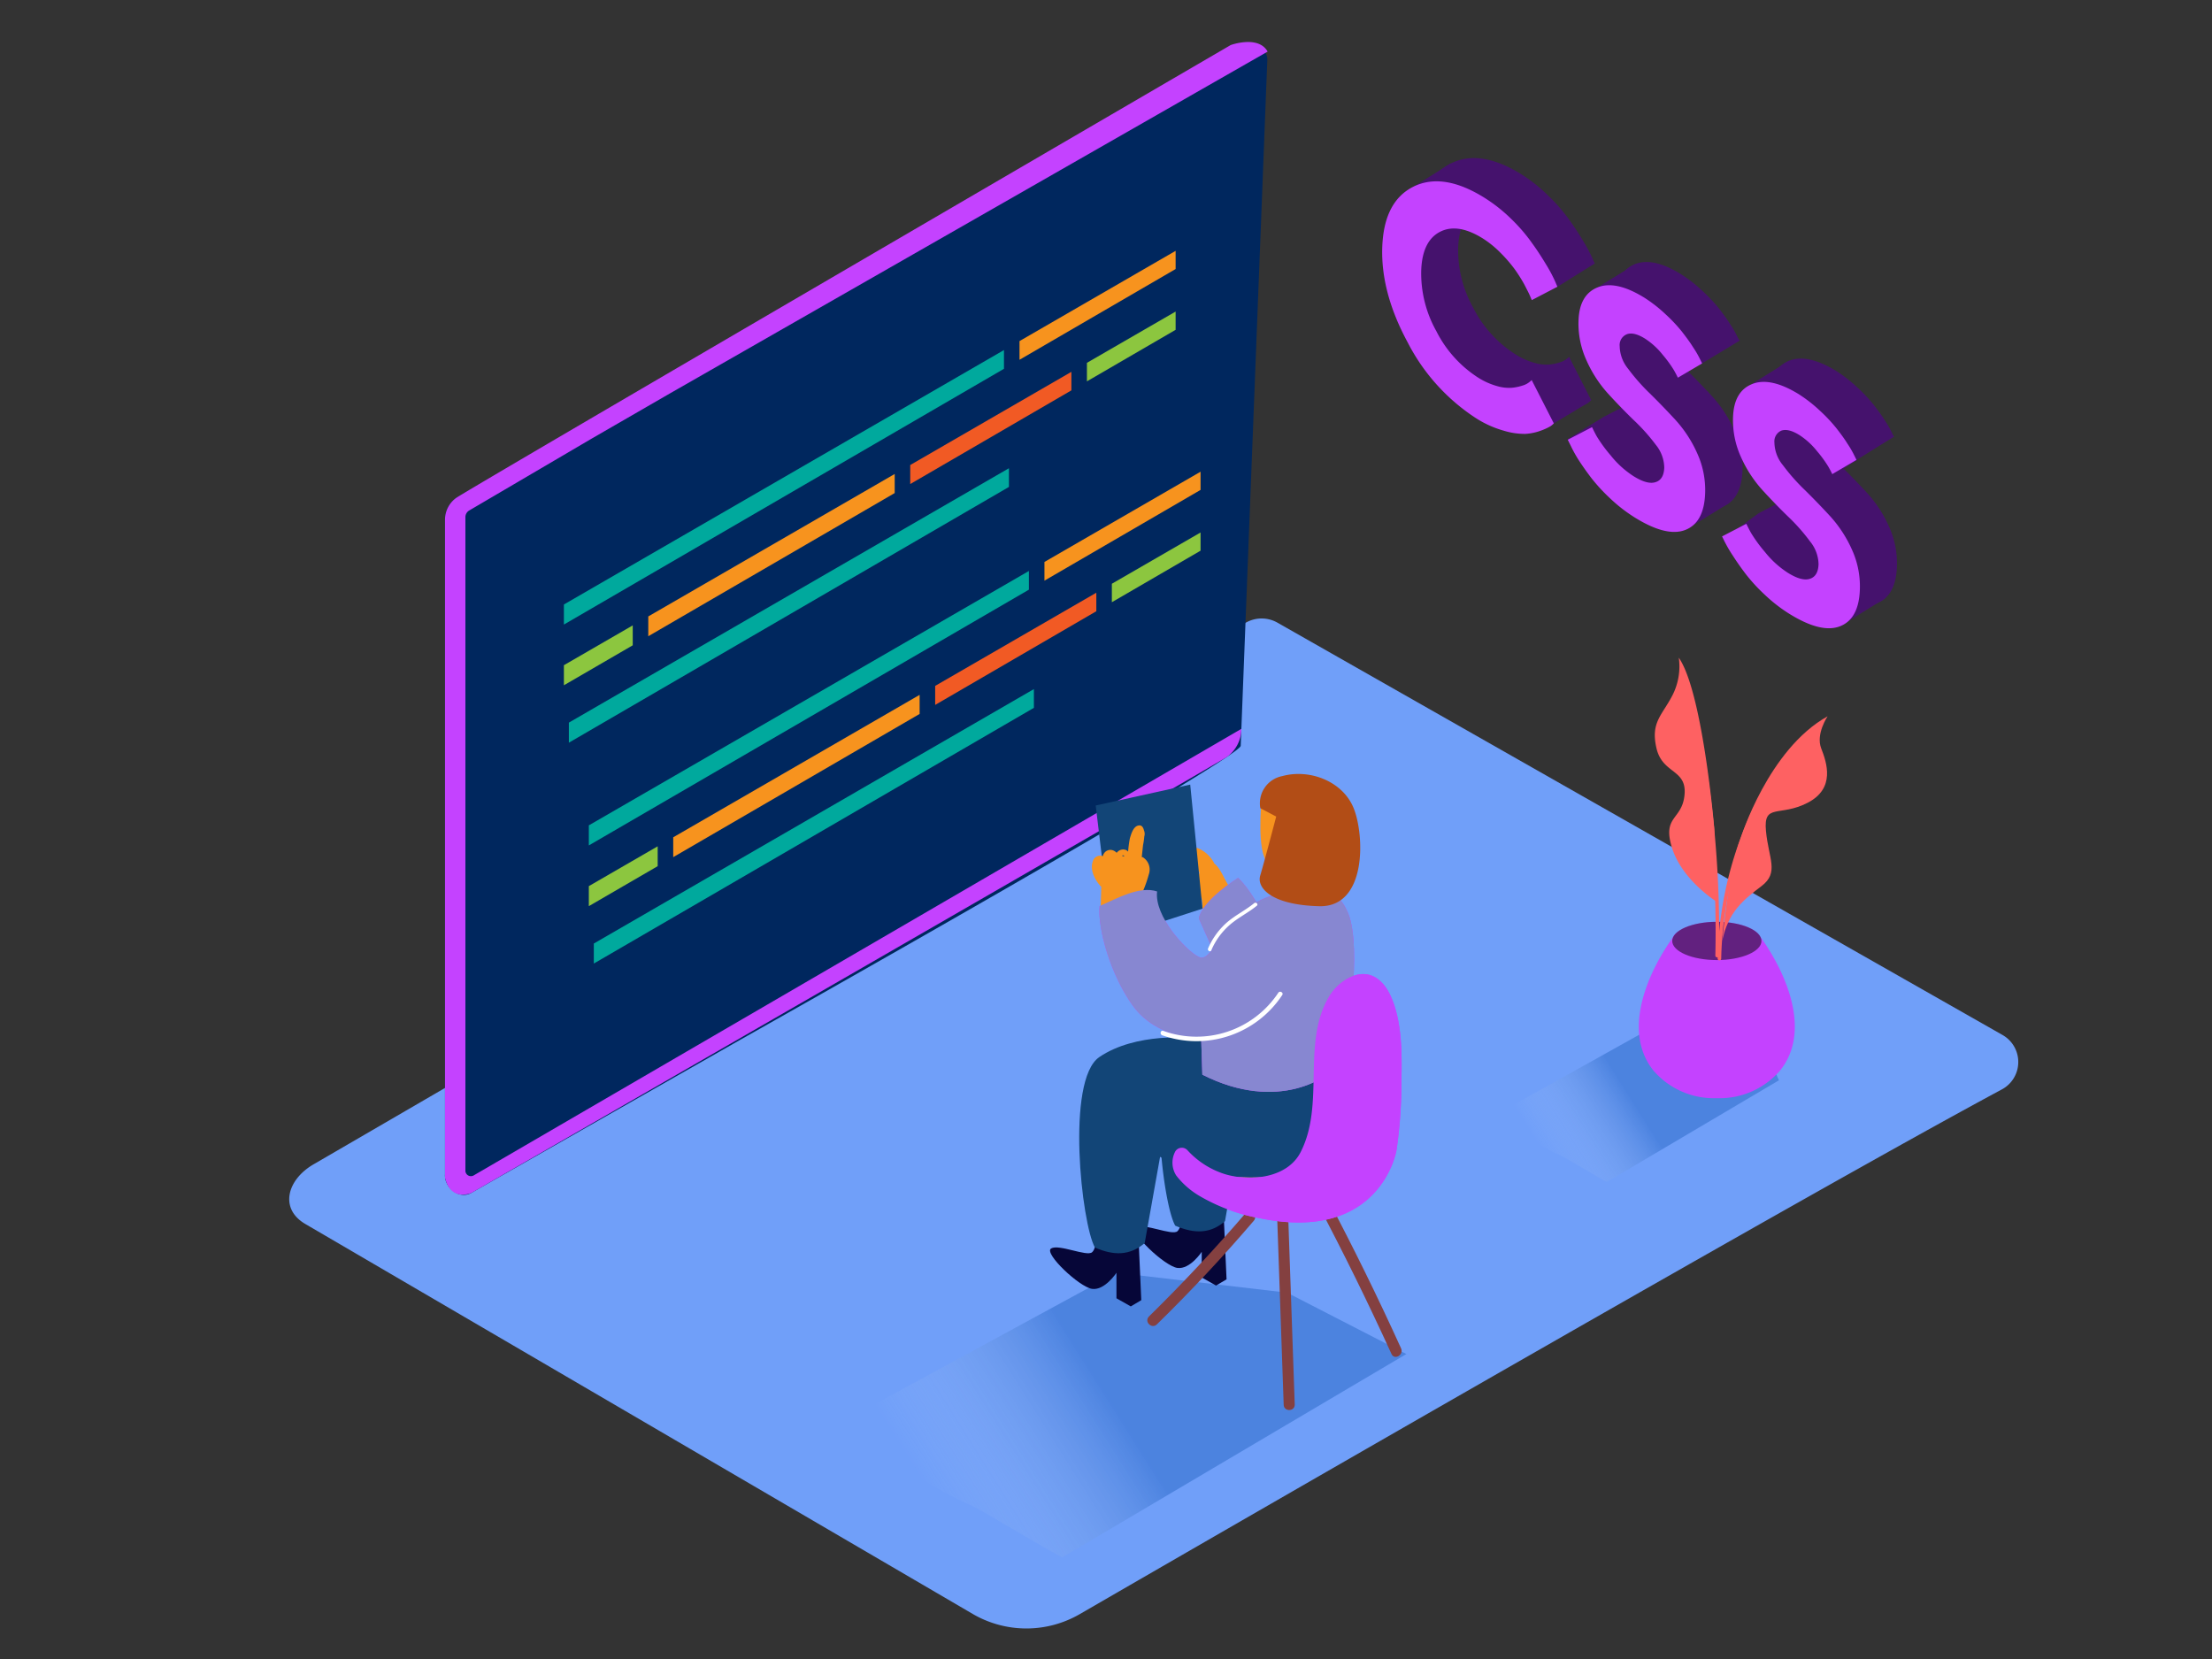 <svg id="Layer_2" data-name="Layer 2" xmlns="http://www.w3.org/2000/svg" xmlns:xlink="http://www.w3.org/1999/xlink" viewBox="0 0 400 300"><rect x="0" y="0" width="400" height="300" fill="#333333" stroke="none"/><defs><linearGradient id="linear-gradient" x1="279.41" y1="208.97" x2="295.44" y2="198.86" gradientUnits="userSpaceOnUse"><stop offset="0" stop-color="#fff" stop-opacity="0"/><stop offset="0.99" stop-color="#0048aa"/></linearGradient><linearGradient id="linear-gradient-2" x1="169.58" y1="272.22" x2="200.85" y2="252.5" xlink:href="#linear-gradient"/></defs><title>OK</title><path d="M362,197c-34.24,18.38-135,76.52-166.72,94.87a19.25,19.25,0,0,1-19.35,0L55.22,221.34c-4.8-2.8-3.26-8.11,1.58-10.85L225.3,112.59a5.77,5.77,0,0,1,5.69,0l131.17,74.59A5.62,5.62,0,0,1,362,197Z" fill="#709ff9"/><path d="M282.73,209.22c.58.27,7.19,4.25,7.85,4.51l31.11-18.38-3.26-7.4L303,183.44l-32.81,18.31C275.71,205,276.91,206.57,282.73,209.22Z" opacity="0.32" fill="url(#linear-gradient)"/><path d="M82.87,89.8a4.82,4.82,0,0,0-2.4,4.2V212.33c-.18,2.42,2.56,4.65,4.77,3.38l48.46-27.59c1.95-1.12,90.66-51,90.66-53.26l4.81-124a2.32,2.32,0,0,0-3.46-2.12C204.08,21,92.69,84.09,82.87,89.8Z" fill="#00275e"/><path d="M107,79.31l-22.15,13a1.4,1.4,0,0,0-.69,1.21V211.76a1,1,0,0,0,1.43.83l138.89-80.79a6.34,6.34,0,0,1-2.61,5.08c-2.66,1.7-136.63,78.84-136.63,78.84s-3.7,1.67-4.77-2.74V94a4.87,4.87,0,0,1,2-3.95c2.14-1.55,140.07-81.9,140.07-81.9s5-1.84,6.69,1.18L121.15,71.14" fill="#c442ff"/><polyline points="316.87 69.39 323.6 65.19 327.27 71.35 318.12 71.35" fill="#45126d"/><path d="M336.32,88.79a2.18,2.18,0,0,1-2.85-.7,2.32,2.32,0,0,1-.61-.62,2.16,2.16,0,0,1,.76-2.89c.7-.49,1.42-.92,2.16-1.34l0-.1,6.73-4.2L333,71.35h-5.73l-1.8,3.59-6.29,1.63v8.26l5.84,6.5,5.05,6.87,1.8,5.73-7-4.27-6.79-6.88s-7.67,5.43-6.22,5.2,20.8,15.32,20.8,15.32l8.25-5.12L336.87,88.5A4.6,4.6,0,0,1,336.32,88.79Z" fill="#45126d"/><polyline points="304.77 95.84 312.78 90.91 306.61 89.43" fill="#45126d"/><path d="M307.8,70.55a5.62,5.62,0,0,1-2.28-2.28,2.16,2.16,0,0,1,.76-2.89c.63-.41.45.19,1.11.56l7.23-4.36L302.28,50.28l-6.44-2.57-8.16,5,4.66,6-.17,9.12L297,74.26l4,6.32,2.34,6.57-6.16-5.07-7-6.81-6.75,4.16L295.8,89.89,301.54,93l8.2-7.44.6-7.6-1.44-7.12A2.29,2.29,0,0,1,307.8,70.55Z" fill="#45126d"/><polyline points="255.64 33.74 262.37 29.54 281.67 41.1 288.4 47.63 281.67 51.84 277.05 43.9 262.22 38.74 260.3 46.72 262.67 57.35 266.94 65.77 273.6 68.29 281.67 66.96 287.11 72.87 280.97 76.57 270.05 73.87 262.37 69.01 258.08 63.12 255.64 55.64 253.8 48.05" fill="#45126d"/><path d="M275.18,31.56A28.64,28.64,0,0,1,280,35.41a30.86,30.86,0,0,1,3.73,4.28c1,1.37,1.82,2.67,2.56,3.89a27.2,27.2,0,0,1,1.58,2.93l.49,1.13-4.63,2.43c-.09-.19-.2-.47-.36-.84s-.49-1-1-2a27.49,27.49,0,0,0-1.75-2.77,25.54,25.54,0,0,0-2.52-2.91,17.81,17.81,0,0,0-3.23-2.63q-4.58-2.86-7.78-1.18t-3.41,7.05a21.33,21.33,0,0,0,2.73,10.87A21.46,21.46,0,0,0,274,64.05a12.8,12.8,0,0,0,3.42,1.55,7.6,7.6,0,0,0,2.75.32,8.9,8.9,0,0,0,1.95-.41,3.57,3.57,0,0,0,1.24-.65l.38-.33,4,7.83a4,4,0,0,1-.58.5,10.27,10.27,0,0,1-1.73.8,9.77,9.77,0,0,1-2.84.6,12.8,12.8,0,0,1-3.91-.58,18.58,18.58,0,0,1-5-2.25A35.79,35.79,0,0,1,261.3,57.72q-4.9-9.06-4.59-17.29t5.66-10.88Q267.72,26.9,275.18,31.56Z" fill="#45126d"/><path d="M304,49.6a25.58,25.58,0,0,1,3.85,3,28.66,28.66,0,0,1,3,3.19c.77,1,1.45,1.91,2,2.8a17.29,17.29,0,0,1,1.24,2.13l.39.79-4.39,2.58c-.17-.37-.41-.83-.73-1.39a21.56,21.56,0,0,0-2-2.74,13.33,13.33,0,0,0-3.2-2.93q-2-1.25-3.26-.81a2.09,2.09,0,0,0-1.33,2.15,6.66,6.66,0,0,0,1.53,4.11,36.09,36.09,0,0,0,3.93,4.46q2.32,2.28,4.66,4.82a22.58,22.58,0,0,1,3.9,6A16,16,0,0,1,315.11,85c-.13,3.53-1.34,5.74-3.61,6.61s-5.34.1-9.19-2.31a28.05,28.05,0,0,1-4.38-3.41,31.72,31.72,0,0,1-3.44-3.74q-1.34-1.77-2.35-3.35a23.87,23.87,0,0,1-1.44-2.51l-.5-1L294.59,73c.2.41.48,1,.85,1.66A25.78,25.78,0,0,0,298,78.15a17.14,17.14,0,0,0,4.14,3.76q2.53,1.58,4,1.07c1-.33,1.5-1.21,1.55-2.63a6.7,6.7,0,0,0-1.53-4.12,34.58,34.58,0,0,0-4-4.47q-2.35-2.28-4.66-4.81a22.5,22.5,0,0,1-3.88-6,15.94,15.94,0,0,1-1.43-7.25q.18-4.64,3.47-5.94T304,49.6Z" fill="#45126d"/><path d="M332,67.05a25.58,25.58,0,0,1,3.85,3,28.06,28.06,0,0,1,3,3.19c.78,1,1.46,1.92,2,2.8a17.06,17.06,0,0,1,1.23,2.12l.39.79-4.38,2.58c-.17-.37-.41-.83-.73-1.39a21.56,21.56,0,0,0-2-2.74,13.37,13.37,0,0,0-3.2-2.93q-2-1.25-3.27-.81a2.11,2.11,0,0,0-1.32,2.16,6.62,6.62,0,0,0,1.53,4.11,35.81,35.81,0,0,0,3.93,4.46q2.32,2.28,4.66,4.82a22.69,22.69,0,0,1,3.9,6,16,16,0,0,1,1.43,7.26c-.13,3.53-1.34,5.74-3.62,6.61s-5.34.1-9.19-2.3a28.05,28.05,0,0,1-4.38-3.41,31.44,31.44,0,0,1-3.44-3.74q-1.34-1.77-2.35-3.35a23.87,23.87,0,0,1-1.44-2.51l-.5-1,4.39-2.28c.21.42.49,1,.86,1.66a26,26,0,0,0,2.51,3.44A17.18,17.18,0,0,0,330,99.36q2.53,1.58,4,1.08c1-.33,1.5-1.21,1.55-2.63A6.69,6.69,0,0,0,334,93.69a34.2,34.2,0,0,0-3.95-4.47q-2.35-2.28-4.66-4.81a22.55,22.55,0,0,1-3.89-6,16,16,0,0,1-1.42-7.24q.18-4.64,3.47-5.94T332,67.05Z" fill="#45126d"/><path d="M268.45,35.77a28.64,28.64,0,0,1,4.86,3.85A30.86,30.86,0,0,1,277,43.9c1,1.37,1.82,2.67,2.56,3.89a27.2,27.2,0,0,1,1.58,2.93l.49,1.13L277,54.27c-.09-.19-.2-.47-.36-.84s-.49-1-1-2a27.49,27.49,0,0,0-1.75-2.77,25.54,25.54,0,0,0-2.52-2.91,17.81,17.81,0,0,0-3.23-2.63q-4.58-2.86-7.78-1.18T257,49a21.33,21.33,0,0,0,2.73,10.87,21.46,21.46,0,0,0,7.51,8.38,12.8,12.8,0,0,0,3.42,1.55,7.6,7.6,0,0,0,2.75.32,8.9,8.9,0,0,0,1.95-.41,3.57,3.57,0,0,0,1.24-.65l.38-.33,4,7.83a4,4,0,0,1-.58.5,10.27,10.27,0,0,1-1.73.8,9.77,9.77,0,0,1-2.84.6,12.8,12.8,0,0,1-3.91-.58,18.58,18.58,0,0,1-5-2.25,35.79,35.79,0,0,1-12.37-13.72q-4.9-9.06-4.59-17.29t5.66-10.88Q261,31.11,268.45,35.77Z" fill="#c442ff"/><path d="M297.32,53.81a25.58,25.58,0,0,1,3.85,3,28.66,28.66,0,0,1,3,3.19c.77,1,1.45,1.91,2,2.8a17.29,17.29,0,0,1,1.24,2.13l.39.79-4.39,2.58c-.17-.37-.41-.83-.73-1.39a21.56,21.56,0,0,0-2-2.74,13.33,13.33,0,0,0-3.2-2.93q-2-1.25-3.26-.81a2.09,2.09,0,0,0-1.33,2.15,6.66,6.66,0,0,0,1.53,4.11,36.09,36.09,0,0,0,3.93,4.46q2.32,2.28,4.66,4.82a22.58,22.58,0,0,1,3.9,6,16,16,0,0,1,1.43,7.26c-.13,3.53-1.34,5.74-3.61,6.61s-5.34.1-9.19-2.31a28.05,28.05,0,0,1-4.38-3.41,31.72,31.72,0,0,1-3.44-3.74q-1.34-1.77-2.35-3.35A23.87,23.87,0,0,1,284,80.52l-.5-1,4.39-2.28c.2.41.48,1,.85,1.66a25.78,25.78,0,0,0,2.52,3.45,17.14,17.14,0,0,0,4.14,3.76q2.53,1.58,4,1.07c1-.33,1.5-1.21,1.55-2.63a6.7,6.7,0,0,0-1.53-4.12,34.58,34.58,0,0,0-4-4.47q-2.35-2.28-4.66-4.81a22.5,22.5,0,0,1-3.88-6,15.94,15.94,0,0,1-1.43-7.25q.18-4.64,3.47-5.94T297.32,53.81Z" fill="#c442ff"/><path d="M325.24,71.26a25.58,25.58,0,0,1,3.85,3,28.06,28.06,0,0,1,3,3.19c.78,1,1.46,1.92,2,2.8a17.06,17.06,0,0,1,1.23,2.12l.39.79-4.38,2.58c-.17-.37-.41-.83-.73-1.39a21.56,21.56,0,0,0-2-2.74,13.37,13.37,0,0,0-3.2-2.93q-2-1.25-3.27-.81A2.11,2.11,0,0,0,320.87,80a6.62,6.62,0,0,0,1.53,4.11,35.81,35.81,0,0,0,3.93,4.46q2.32,2.28,4.66,4.82a22.69,22.69,0,0,1,3.9,6,16,16,0,0,1,1.43,7.26c-.13,3.53-1.34,5.74-3.62,6.61s-5.34.1-9.19-2.3a28.05,28.05,0,0,1-4.38-3.41,31.44,31.44,0,0,1-3.44-3.74q-1.34-1.77-2.35-3.35A23.87,23.87,0,0,1,311.9,98l-.5-1,4.39-2.28c.21.42.49,1,.86,1.66a26,26,0,0,0,2.51,3.44,17.18,17.18,0,0,0,4.14,3.76q2.53,1.58,4,1.08c1-.33,1.5-1.21,1.55-2.63a6.69,6.69,0,0,0-1.54-4.13,34.2,34.2,0,0,0-3.95-4.47q-2.35-2.28-4.66-4.81a22.55,22.55,0,0,1-3.89-6,16,16,0,0,1-1.42-7.24q.18-4.64,3.47-5.94T325.24,71.26Z" fill="#c442ff"/><polygon points="184.36 61.68 184.36 65.06 212.59 48.65 212.59 45.36 184.36 61.68" fill="#f7931e"/><polygon points="181.55 63.3 101.97 109.31 101.97 112.94 181.55 66.69 181.55 63.3" fill="#00a99d"/><polygon points="114.42 113.09 101.97 120.29 101.97 123.92 114.42 116.69 114.42 113.09" fill="#8cc63f"/><polygon points="117.23 111.47 117.23 115.05 161.79 89.16 161.79 85.71 117.23 111.47" fill="#f7931e"/><polygon points="164.6 84.09 164.6 87.53 193.74 70.59 193.74 67.24 164.6 84.09" fill="#f15a24"/><polygon points="196.55 65.61 196.55 68.96 212.59 59.64 212.59 56.34 196.55 65.61" fill="#8cc63f"/><polygon points="182.45 84.67 102.87 130.67 102.87 134.3 182.45 88.05 182.45 84.67" fill="#00a99d"/><polygon points="188.87 101.62 188.87 105 217.1 88.59 217.1 85.3 188.87 101.62" fill="#f7931e"/><polygon points="186.06 103.25 106.48 149.25 106.48 152.88 186.06 106.63 186.06 103.25" fill="#00a99d"/><polygon points="118.93 153.04 106.48 160.24 106.48 163.86 118.93 156.63 118.93 153.04" fill="#8cc63f"/><polygon points="121.74 151.41 121.74 155 166.3 129.1 166.3 125.65 121.74 151.41" fill="#f7931e"/><polygon points="169.11 124.03 169.11 127.47 198.25 110.53 198.25 107.18 169.11 124.03" fill="#f15a24"/><polygon points="201.06 105.56 201.06 108.9 217.1 99.58 217.1 96.29 201.06 105.56" fill="#8cc63f"/><polygon points="186.96 124.61 107.38 170.62 107.38 174.24 186.96 128 186.96 124.61" fill="#00a99d"/><path d="M318.37,169.47c-.74-1.58-4-2.78-7.91-2.78s-7.34,1.26-8,2.9c-4.6,6.44-9.13,16.93-3.47,24a14.42,14.42,0,0,0,11.11,5h.68a14.42,14.42,0,0,0,11.11-5C327.63,186.48,323,175.9,318.37,169.47Z" fill="#c442ff"/><ellipse cx="310.46" cy="170.15" rx="8.07" ry="3.46" opacity="0.5"/><path d="M319.88,140.79a66.77,66.77,0,0,0-9,27.66,193.12,193.12,0,0,0-3.24-35.21c-.08-.41-.71-.24-.63.17a192.2,192.2,0,0,1,3.18,39.39.31.31,0,0,0,.41.3c0,.1,0,.19,0,.29a.33.33,0,0,0,.65,0,66.08,66.08,0,0,1,9.16-32.27A.33.33,0,0,0,319.88,140.79Z" fill="#fe6162"/><path d="M314.78,151.53s5-16.06,15.71-22c0,0-2.17,3.19-1.16,5.79s2.61,7.24-2.46,9.85-8,0-7.53,5.07,2.44,7.53-.81,10-6,4.61-7.1,9.91C311.43,170.15,312.66,156.87,314.78,151.53Z" fill="#fe6162"/><path d="M310,149.84s-2.08-24.67-6.42-30.91a11.47,11.47,0,0,1-1.22,6.94c-1.88,3.57-3.9,4.81-2.81,9.46s5.49,3.72,5.07,8.37-4.1,3.77-2.26,9.64,8.09,9.73,8.09,9.73" fill="#fe6162"/><path d="M176.39,272.61c1.17.53,14.37,8.5,15.71,9l62.21-36.76-21.57-11.1-30.85-3.59-50.6,27.51C162.34,264.1,164.76,267.31,176.39,272.61Z" opacity="0.32" fill="url(#linear-gradient-2)"/><path d="M213.68,218.74s.18,3.06-.77,3.91-6-1.52-7.41-.68,5.12,7,7.41,7.31,4.4-2.91,4.4-2.91V231l2.59,1.47,1.9-1.13-.56-12.59Z" fill="#060638"/><path d="M217.14,203.24a13.48,13.48,0,0,1,10.78-2.51c4.24.93,7.9,3.59,12.22,4.25.68.1,3.41-.07,3.82.32,12,11.36-21.56,10.15-21.56,10.15-3.26-2.67-6.32-5.29-9.56-8C213.82,205.27,215.47,204.41,217.14,203.24Z" fill="#f8997c"/><path d="M232.94,219.72,234.13,254c0,1.3-2,1.3-2,0l-1.19-34.29C230.87,218.42,232.9,218.42,232.94,219.72Z" fill="#844040"/><path d="M207.77,238.06q9.17-9,17.52-18.73c.85-1,2.27.45,1.43,1.43q-8.34,9.75-17.52,18.73C208.27,240.4,206.84,239,207.77,238.06Z" fill="#844040"/><path d="M239.95,216.54q7.12,13.44,13.41,27.29c.53,1.18-1.21,2.2-1.74,1Q245.32,231,238.2,217.56C237.59,216.41,239.34,215.39,239.95,216.54Z" fill="#844040"/><path d="M213.4,206.45a16.26,16.26,0,0,0,8.13,5.88c4.59,1.37,11.26.73,13.67-4,4.39-8.6.27-19.36,4.9-27.72a8.48,8.48,0,0,1,5.37-4.35c3-.65,5.06,1.58,6.15,4.19,2,4.69,1.88,10.53,1.79,15.53a83.55,83.55,0,0,1-.89,12.06s-2.81,16.76-24.69,12.26a33.22,33.22,0,0,1-10.75-3.92,14.76,14.76,0,0,1-4.39-3.8C211.36,210.66,212.25,208.38,213.4,206.45Z" fill="#c442ff"/><path d="M229.31,204.63a116.11,116.11,0,0,1-1.24-18.16,1.64,1.64,0,0,1,.32-1c0-.6,0-1.2,0-1.81-4-.14-10.46.37-15.09,3.54-6.07,4.16-3.21,30.16-.78,34.44,3.38,1.45,6.31,1.53,9-.82l2.73-15.59a27,27,0,0,0,5.27,2.12Q229.42,206,229.31,204.63Z" fill="#124577"/><path d="M198.26,222.53s.18,3.06-.77,3.91-6-1.52-7.41-.68,5.12,7,7.41,7.31,4.4-2.91,4.4-2.91v4.61l2.59,1.47,1.9-1.13-.56-12.59Z" fill="#060638"/><path d="M207,224.78c-2.72,2.34-5.65,2.27-9,.82-2.43-4.27-5.29-30.28.78-34.44,6.52-4.46,16.71-3.67,18.42-3.18l25,4.09c1.92,3.26-3.16,20.34-14.25,20.81s-18.17-3.69-18.17-3.69Z" fill="#124577"/><path d="M216.71,153.42a5.93,5.93,0,0,1,2.8,2.56l0,.09c1.76,1.44,2,4.06,3.9,5.36,0,.05,1.76,1.28,1.77,1.33s-.17-2.4-.16-2.39v0c.61,1.66,1.2,3.32,1.72,5a1,1,0,0,1-.27.12l.2.1.17.1a.57.57,0,0,0,.33.38,1.33,1.33,0,0,1-1.85,1.56l-5.65-2.76a15.75,15.75,0,0,1-2.21-.64c0-.59-.09-1.18-.15-1.77a5,5,0,0,1-.38-4.68.53.53,0,0,0-.1-.1l0-.06a4.3,4.3,0,0,1-1.78-2.81C215,154,215.81,153,216.71,153.42Z" fill="#f7931e"/><path d="M223.89,158.75s-6.44,4-7.11,7.33c0,0,4.52,9.82,4.22,10.21-5.11,6.66,10.21-4.22,10.21-4.22S228.11,162.75,223.89,158.75Z" fill="#c442ff"/><path d="M209.24,161.2c-.53,4.45,5.14,10.64,7.53,11.84,3.28,1.64,4.55-12,19-11.93.93,0,5.6-2,8.06,4.15s0,23.75-1.64,26.82c-1.45,2.71-11.05,9.21-24.77,2.25l-.2-6.35s-8.1-.17-12.38-6.13c-4-5.55-6.37-13.89-6-18C202,162.45,206.05,160.15,209.24,161.2Z" fill="#c442ff"/><path d="M223.89,158.75s-6.44,4-7.11,7.33c0,0,4.52,9.82,4.22,10.21-5.11,6.66,10.21-4.22,10.21-4.22S228.11,162.75,223.89,158.75Z" fill="#8787d1"/><polyline points="215.23 141.88 198.14 145.66 201.02 169.63 217.45 164.31" fill="#124577"/><path d="M199,160.22a.51.51,0,0,0,.15.12q-.06,2-.11,4c0,.68,1,.59,1.05-.09,0-.06,0-.12,0-.18a.59.59,0,0,0,.69-.4l0-.13a.49.49,0,0,0,.51-.07.58.58,0,0,0,.37-.22.61.61,0,0,0,.45.23l0,.48c0,.59,1,.65,1,.06l0-.43c.16.45,1,.44,1-.09l0-.58a.51.51,0,0,0,.18-.09v.1a.53.53,0,0,0,1,.06l.07-.27a.5.5,0,0,0,.69-.22,22.62,22.62,0,0,0,1.69-4.38,2.62,2.62,0,0,0-.93-3,.48.48,0,0,0-.34-.13v0c.07-.72.15-1.45.23-2.17a12.29,12.29,0,0,0,.22-1.54,1.67,1.67,0,0,0-.06-1.14c-.12-.52-.41-1-1-.86-.94.17-1.32,1.57-1.55,2.34A21.65,21.65,0,0,0,204,154a1.35,1.35,0,0,0-.43-.31,1.44,1.44,0,0,0-1.56.43l-.08.1a1.59,1.59,0,0,0-.4-.32,1.38,1.38,0,0,0-1.56.06,1.54,1.54,0,0,0-.55.86,1.37,1.37,0,0,0-1.82,1C197.06,157.31,198,159.12,199,160.22Zm4.33-5.38H203a.59.59,0,0,0-.07-.13.34.34,0,0,1,.29,0Z" fill="#f7931e"/><path d="M228.11,144.88c0,.15-.89,9.15,1.12,11.14s7.37,1.16,8.7-1,3-5,1.54-8.38S228.35,142.66,228.11,144.88Z" fill="#f7931e"/><path d="M231,150.74a.9.9,0,0,1,.15-1,4.35,4.35,0,0,1,2.43-1.51,1.82,1.82,0,0,1,2.13,1.15c.62,2-2.7,2.64-4.05,2.82a.9.9,0,0,1-.9-.9A.81.81,0,0,1,231,150.74Z" fill="#ffe8e6"/><path d="M209.24,161.2c-.53,4.45,5.14,10.64,7.53,11.84,3.28,1.64,4.55-12,19-11.93.93,0,5.6-2,8.06,4.15s0,23.75-1.64,26.82c-1.45,2.71-11.05,9.21-24.77,2.25l-.2-6.35s-8.1-.17-12.38-6.13c-4-5.55-6.37-13.89-6-18C202,162.45,206.05,160.15,209.24,161.2Z" fill="#8787d1"/><path d="M210.37,186.42a17.74,17.74,0,0,0,20.79-6.9c.29-.44,1,0,.71.41a18.57,18.57,0,0,1-21.71,7.28C209.66,187,209.87,186.24,210.37,186.42Z" fill="#fff"/><path d="M218.46,171.51a13.19,13.19,0,0,1,3.19-4.51c1.57-1.43,3.51-2.34,5.15-3.68.33-.27.8.2.47.47-1.55,1.26-3.37,2.14-4.88,3.45a12.7,12.7,0,0,0-3.35,4.61C218.87,172.24,218.29,171.9,218.46,171.51Z" fill="#fff"/><path d="M227.91,146.15l2.87,1.51s-2.22,8.44-2.89,10.66,2,5.33,10.66,5.55,8.22-12.88,6.22-17.76-8-7.11-12.88-5.77A5,5,0,0,0,227.91,146.15Z" fill="#b24d16"/><path d="M212.43,208.41a1.38,1.38,0,0,1,2.3-.41,15.48,15.48,0,0,0,6.8,4.33c4.59,1.37,11.26.73,13.67-4,4.37-8.57.3-19.28,4.85-27.63a9.21,9.21,0,0,1,3.42-3.64c4.11-2.37,6.84.22,8.16,3.38,2,4.69,1.88,10.53,1.79,15.53a83.55,83.55,0,0,1-.89,12.06s-2.81,16.76-24.69,12.26a33.22,33.22,0,0,1-10.75-3.92,14.76,14.76,0,0,1-4.39-3.8A4.3,4.3,0,0,1,212.43,208.41Z" fill="#c442ff"/></svg>
